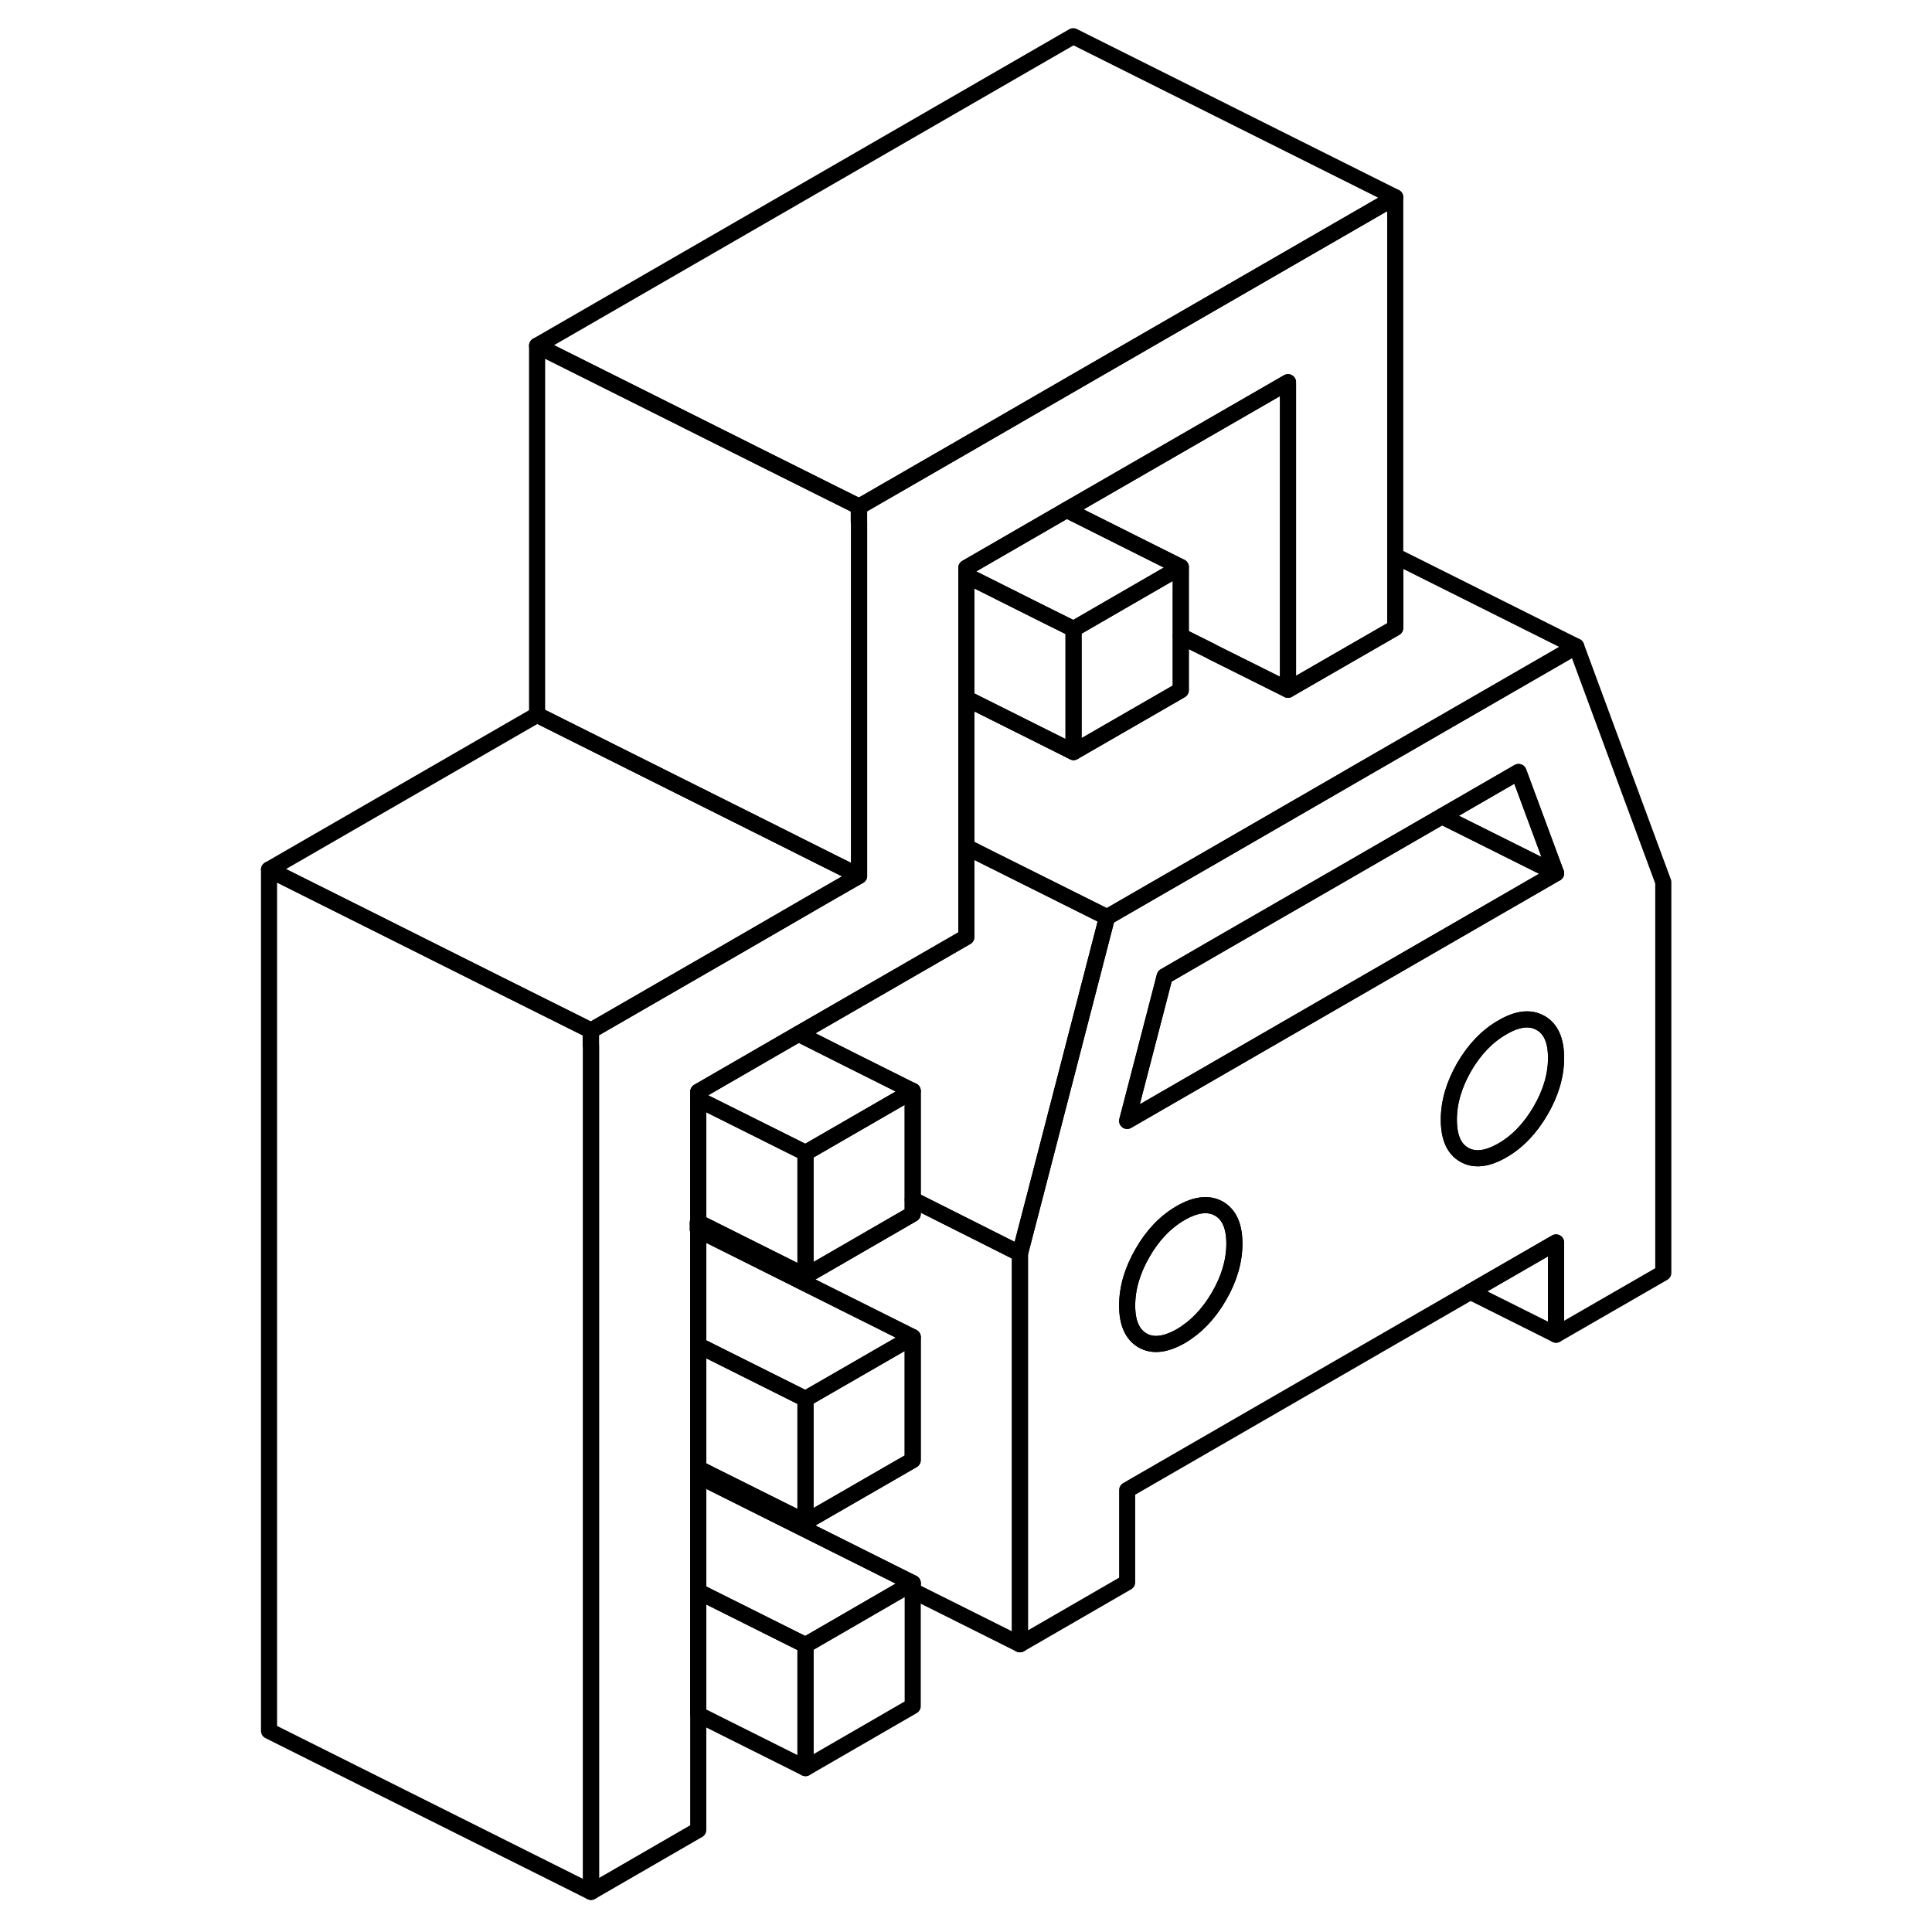 <svg width="24" height="24" viewBox="0 0 91 120" fill="none" xmlns="http://www.w3.org/2000/svg" stroke-width="1px" stroke-linecap="round" stroke-linejoin="round">
    <path d="M28.85 75.91V76.38H28.87V75.92H28.85V75.91Z" stroke="currentColor" stroke-linejoin="round"/>
    <path d="M83.4 40.15L69.74 48.03L68.81 48.57L60.57 53.33L57.08 55.34L54.26 56.97L49.77 74.32L48.85 77.86V102.13L55.51 98.28V92.55L76.83 80.24L82.15 77.17V82.9L88.81 79.06V54.79L83.4 40.15ZM61.21 80.52C60.57 81.62 59.78 82.44 58.84 82.99C57.89 83.53 57.1 83.62 56.47 83.26C55.83 82.89 55.51 82.17 55.51 81.09C55.51 80.01 55.83 78.91 56.47 77.81C57.1 76.71 57.89 75.89 58.84 75.34C59.78 74.8 60.57 74.71 61.21 75.07C61.85 75.44 62.17 76.16 62.17 77.24C62.17 78.32 61.85 79.42 61.21 80.52ZM81.19 68.98C80.55 70.08 79.76 70.91 78.82 71.45C77.87 72 77.08 72.09 76.44 71.72C75.81 71.36 75.49 70.64 75.49 69.55C75.49 68.46 75.81 67.38 76.44 66.28C77.08 65.18 77.87 64.35 78.82 63.81C79.76 63.26 80.55 63.17 81.19 63.54C81.83 63.9 82.15 64.63 82.15 65.71C82.15 66.79 81.83 67.88 81.19 68.98ZM68.81 61.94L55.51 69.62L57.51 61.92L57.84 60.64L61.4 58.58L68.81 54.31L75.06 50.7L79.82 47.95L82.15 54.24L68.81 61.94Z" stroke="currentColor" stroke-linejoin="round"/>
    <path d="M82.15 65.71C82.15 66.79 81.83 67.88 81.19 68.98C80.55 70.08 79.76 70.91 78.82 71.45C77.87 72 77.08 72.09 76.44 71.72C75.81 71.36 75.49 70.64 75.49 69.55C75.49 68.46 75.81 67.38 76.44 66.28C77.08 65.18 77.87 64.35 78.82 63.81C79.76 63.26 80.55 63.17 81.19 63.54C81.83 63.9 82.15 64.63 82.15 65.71Z" stroke="currentColor" stroke-linejoin="round"/>
    <path d="M62.17 77.24C62.17 78.33 61.85 79.42 61.21 80.52C60.57 81.62 59.78 82.44 58.84 82.99C57.89 83.53 57.1 83.62 56.47 83.26C55.83 82.89 55.51 82.17 55.51 81.09C55.51 80.01 55.83 78.91 56.47 77.81C57.1 76.71 57.89 75.89 58.84 75.34C59.78 74.8 60.57 74.71 61.21 75.07C61.85 75.44 62.17 76.16 62.17 77.24Z" stroke="currentColor" stroke-linejoin="round"/>
    <path d="M82.15 54.24L75.06 50.7L79.82 47.95L82.15 54.24Z" stroke="currentColor" stroke-linejoin="round"/>
    <path d="M82.15 54.24L68.81 61.94L55.51 69.62L57.51 61.92L57.84 60.64L61.4 58.58L68.81 54.31L75.06 50.7L82.15 54.24Z" stroke="currentColor" stroke-linejoin="round"/>
    <path d="M42.19 83.05V90.69L35.53 94.53V86.89L42.19 83.05Z" stroke="currentColor" stroke-linejoin="round"/>
    <path d="M54.26 56.97L49.77 74.32L48.85 77.86L46.07 76.46L42.19 74.51V67.76L42.14 67.74L38.2 65.77L35.1 64.21L45.52 58.2V52.6L46.67 53.18L54.26 56.97Z" stroke="currentColor" stroke-linejoin="round"/>
    <path d="M28.87 75.92V76.38H28.85V75.91V75.92H28.87ZM28.87 75.92V68.28L35.53 71.61V79.25L28.87 75.92ZM42.14 67.74C42.14 67.74 42.14 67.77 42.14 67.79L42.19 67.76L42.14 67.74Z" stroke="currentColor" stroke-linejoin="round"/>
    <path d="M72.16 12.25V39L67.63 41.61L65.5 42.84V23.74L51.75 31.67L47.77 33.97L45.52 35.27V58.2L35.1 64.21L28.87 67.81V75.92L28.85 75.91V76.38L28.87 76.39V113.66L22.21 117.51V64.01L28 60.67L31.19 58.83L36.51 55.75L38.86 54.4V31.47L44.65 28.13L45.5 27.64L52.16 23.79L72.16 12.25Z" stroke="currentColor" stroke-linejoin="round"/>
    <path d="M83.4 40.15L69.74 48.03L68.81 48.57L60.57 53.33L57.08 55.34L54.26 56.97L46.67 53.18L45.52 52.6V43.38L48.14 44.69L52.18 46.71L58.84 42.87V39.51L60.75 40.46V40.47L65.5 42.84L67.63 41.61L72.16 39V34.53L83.4 40.15Z" stroke="currentColor" stroke-linejoin="round"/>
    <path d="M38.86 54.4L36.51 55.75L31.19 58.83L28 60.67L22.21 64.01L22.19 64L16.4 61.11L9.31 57.56L2.21 54.01L18.86 44.4L25.52 47.73L33.08 51.51L37.09 53.52L38.86 54.4Z" stroke="currentColor" stroke-linejoin="round"/>
    <path d="M72.16 12.25L52.16 23.79L45.5 27.64L44.65 28.13L38.86 31.47L38.84 31.46L33.05 28.57L25.96 25.02L18.86 21.47L52.16 2.25L72.16 12.25Z" stroke="currentColor" stroke-linejoin="round"/>
    <path d="M22.21 64.95V117.51L2.21 107.51V54.01L9.31 57.56L16.4 61.11L22.19 64V64.94L22.21 64.95Z" stroke="currentColor" stroke-linejoin="round"/>
    <path d="M42.19 98.33L41.75 98.58L35.53 102.18L28.87 98.85V91.67L29.29 91.88L42.19 98.33Z" stroke="currentColor" stroke-linejoin="round"/>
    <path d="M35.53 102.18V109.82L28.87 106.49V98.85L35.53 102.18Z" stroke="currentColor" stroke-linejoin="round"/>
    <path d="M38.86 32.41V54.4L37.09 53.52L33.08 51.51L25.52 47.73L18.86 44.4V21.47L25.96 25.02L33.05 28.57L38.84 31.46V32.4L38.86 32.41Z" stroke="currentColor" stroke-linejoin="round"/>
    <path d="M82.15 77.17V82.9L76.83 80.24L82.15 77.17Z" stroke="currentColor" stroke-linejoin="round"/>
    <path d="M35.53 86.89V94.53L29.72 91.63L28.87 91.2V83.56L35.51 86.88L35.53 86.89Z" stroke="currentColor" stroke-linejoin="round"/>
    <path d="M48.85 77.86V102.13L42.19 98.8V98.33L29.29 91.88L28.87 91.67V91.2L29.72 91.63L35.53 94.53L42.19 90.69V83.05L38.15 81.03L28.87 76.39V75.92L35.53 79.25L42.19 75.4V74.51L46.07 76.46L48.85 77.86Z" stroke="currentColor" stroke-linejoin="round"/>
    <path d="M42.19 98.33V105.97L35.53 109.82V102.18L41.75 98.58L42.19 98.33Z" stroke="currentColor" stroke-linejoin="round"/>
    <path d="M42.14 67.74C42.14 67.74 42.14 67.77 42.14 67.79L35.94 71.37L35.54 71.6H35.53L28.87 68.28V67.81L35.1 64.21L38.2 65.77L42.14 67.74Z" stroke="currentColor" stroke-linejoin="round"/>
    <path d="M42.19 67.76V75.4L35.53 79.25V71.61L35.54 71.6L35.94 71.37L42.14 67.79L42.19 67.76Z" stroke="currentColor" stroke-linejoin="round"/>
    <path d="M42.19 83.05L35.53 86.89L35.51 86.88L28.87 83.56V76.39L38.15 81.03L42.19 83.05Z" stroke="currentColor" stroke-linejoin="round"/>
    <path d="M58.84 35.22V42.87L52.18 46.71V39.07L54.86 37.52L58.84 35.22Z" stroke="currentColor" stroke-linejoin="round"/>
    <path d="M65.5 23.74V42.84L60.75 40.47V40.46L58.84 39.51V35.22L56.58 34.09L51.75 31.67L65.5 23.74Z" stroke="currentColor" stroke-linejoin="round"/>
    <path d="M58.84 35.22L54.86 37.52L52.18 39.07L49.91 37.94L45.52 35.74V35.27L47.77 33.97L51.75 31.67L56.58 34.09L58.84 35.22Z" stroke="currentColor" stroke-linejoin="round"/>
    <path d="M52.18 39.07V46.71L48.14 44.69L45.52 43.38V35.74L49.91 37.94L52.18 39.07Z" stroke="currentColor" stroke-linejoin="round"/>
</svg>